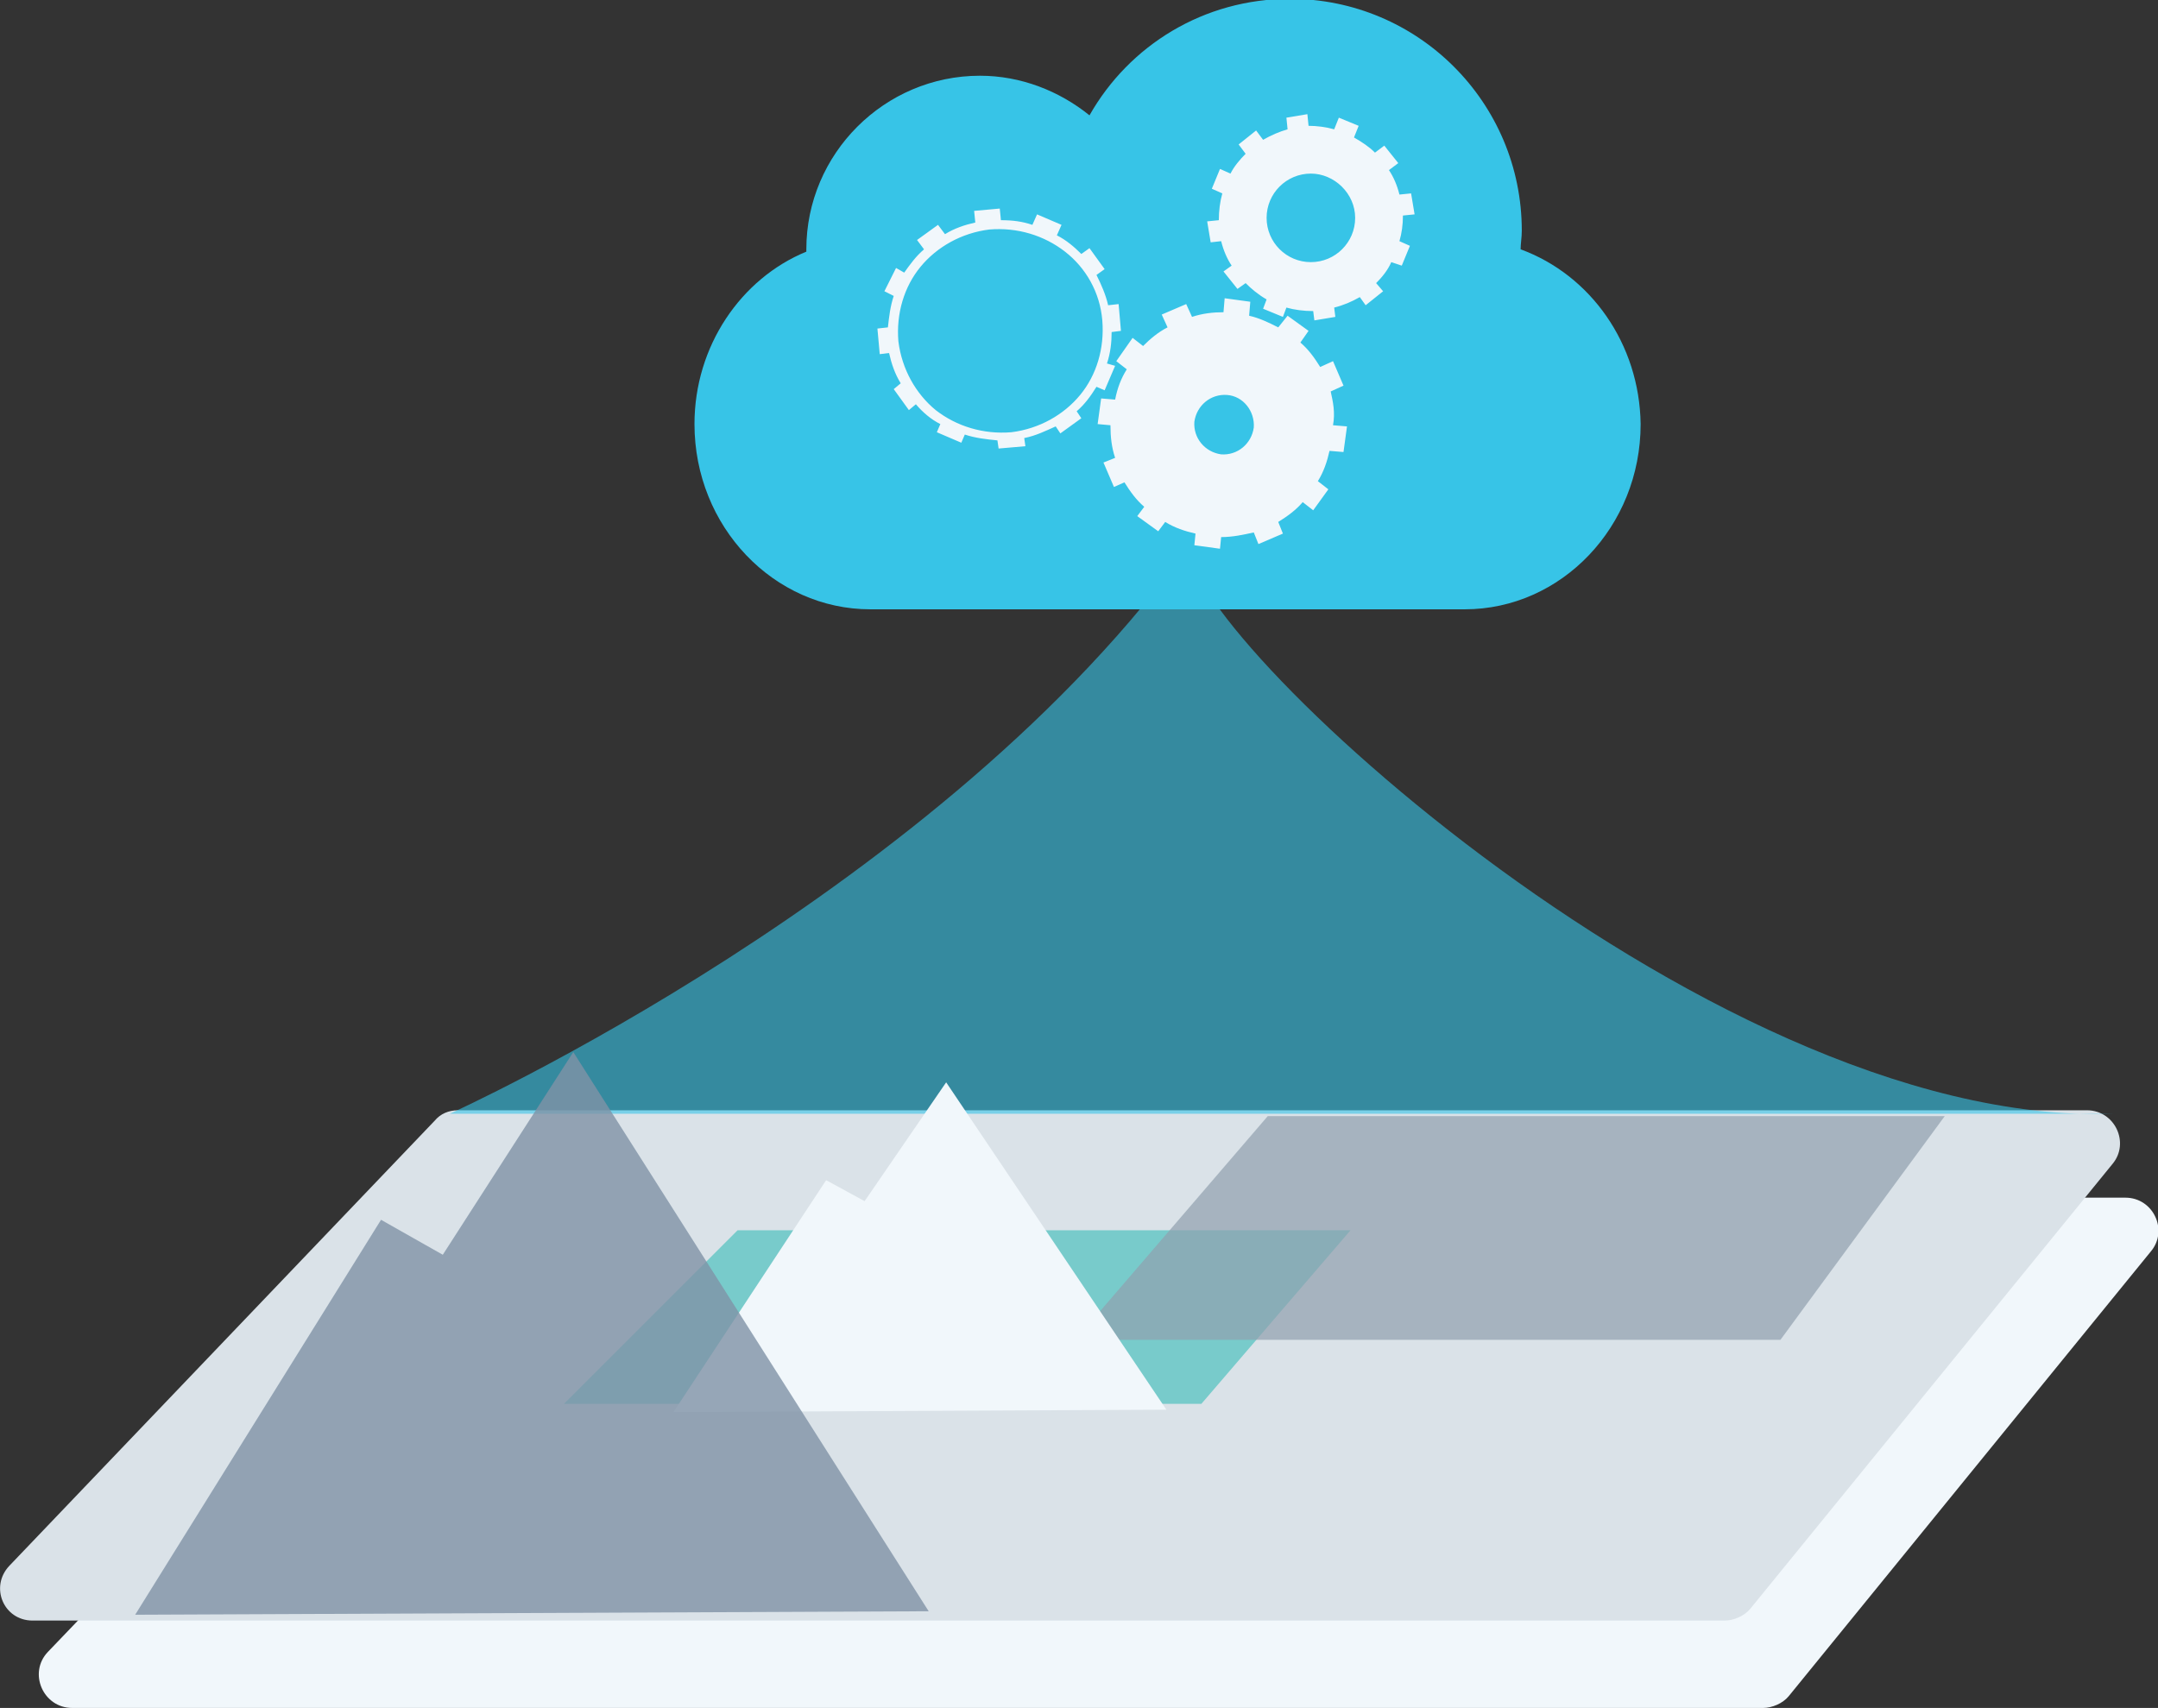 <?xml version="1.0" encoding="utf-8"?>
<!-- Generator: Adobe Illustrator 19.1.0, SVG Export Plug-In . SVG Version: 6.00 Build 0)  -->
<svg version="1.1" id="Layer_1" xmlns="http://www.w3.org/2000/svg" xmlns:xlink="http://www.w3.org/1999/xlink" x="0px" y="0px"
	 viewBox="0 0 185.2 146.6" style="enable-background:new 0 0 185.2 146.6;" xml:space="preserve">
<rect x="0" y="0" width="185.2" height="146.6" fill="#333333" stroke="none"/>
<style type="text/css">
	.st0{fill:#F1F7FB;}
	.st1{fill:#DAE2E8;}
	.st2{opacity:0.7;fill:#4FC2C0;}
	.st3{opacity:0.7;fill:#91A0AF;}
	.st4{opacity:0.6;fill:#37C4E7;}
	.st5{opacity:0.8;fill:#8092A6;}
	.st6{fill:#37C4E7;}
</style>
<g>
	<g>
		<path class="st0" d="M6.2,146.6h145.1c0.8,0,1.7-0.4,2.2-1l31.1-38.2c1.5-1.8,0.2-4.6-2.2-4.6H42.6c-0.8,0-1.5,0.3-2,0.9
			L4.1,141.8C2.4,143.6,3.7,146.6,6.2,146.6z"/>
		<path class="st1" d="M2.8,139.1H148c0.8,0,1.7-0.4,2.2-1l31.1-38.2c1.5-1.8,0.2-4.6-2.2-4.6H39.3c-0.8,0-1.5,0.3-2,0.9L0.8,134.4
			C-0.9,136.2,0.3,139.1,2.8,139.1z"/>
		<polygon class="st2" points="48.4,120.5 103.1,120.5 115.9,105.6 63.3,105.6 		"/>
		<polygon class="st3" points="92.3,115 152.8,115 166.9,95.8 108.8,95.8 		"/>
	</g>
	<path class="st4" d="M38.6,95.6c0,0,42.5-19.2,63.7-49.1c-3.4,5.3,43.5,50.3,79,49.1L38.6,95.6z"/>
	<polygon class="st0" points="57.8,121.2 70.9,101.3 74.2,103.1 81.2,92.9 100.1,121 	"/>
	<polygon class="st5" points="11.6,138.6 32.7,104.7 38,107.7 49.2,90.3 79.7,138.3 	"/>
	<g>
		<g>
			<g id="Shape_328_1_">
				<path class="st6" d="M130.5,21.4c0-0.5,0.1-1,0.1-1.6c0-11-8.9-19.9-19.9-19.9c-7.4,0-13.8,4-17.2,10c-2.6-2.1-5.9-3.4-9.4-3.4
					c-8.2,0-14.9,6.7-14.9,14.9c0,0,0,0.1,0,0.2c-5.6,2.3-9.6,8.1-9.6,14.8c0,8.8,6.8,15.9,15.1,15.9h51c8.3,0,15.1-7.1,15.1-15.9
					C140.7,29.5,136.5,23.6,130.5,21.4z"/>
			</g>
		</g>
	</g>
	<g>
		<g>
			<path class="st0" d="M94.6,27.5c0.2,2.4-0.5,4.7-1.9,6.4c-1.4,1.7-3.5,2.9-5.9,3.2c-2.4,0.2-4.7-0.5-6.5-1.9
				c-1.7-1.4-2.9-3.5-3.2-5.9c-0.2-2.4,0.5-4.7,1.9-6.4c1.4-1.7,3.5-2.9,5.9-3.2c2.4-0.2,4.7,0.5,6.5,1.9
				C93.2,23,94.4,25.1,94.6,27.5 M92.8,21.8c-0.6-0.6-1.3-1.2-2.1-1.6l0.4-0.9l-2.1-0.9l-0.4,0.9c-0.9-0.3-1.7-0.4-2.7-0.4l-0.1-1
				l-2.2,0.2l0.1,1c-0.9,0.2-1.8,0.5-2.6,1l-0.6-0.8l-1.8,1.3l0.6,0.8c-0.7,0.6-1.2,1.3-1.7,2L76.9,23L75.9,25l0.8,0.4
				c-0.3,0.9-0.4,1.8-0.5,2.7l-0.9,0.1l0.2,2.2l0.8-0.1c0.2,0.9,0.5,1.8,1,2.6l-0.6,0.5l1.3,1.8l0.6-0.5c0.6,0.7,1.3,1.3,2.1,1.7
				l-0.3,0.7l2.1,0.9l0.3-0.7c0.9,0.3,1.8,0.4,2.8,0.5l0.1,0.7l2.3-0.2l-0.1-0.7c1-0.2,1.8-0.6,2.7-1l0.4,0.6l1.8-1.3l-0.4-0.6
				c0.7-0.6,1.2-1.3,1.7-2.1l0.7,0.3l0.9-2.1L95,31.2c0.3-0.9,0.4-1.8,0.4-2.7l0.8-0.1L96,26.1l-0.9,0.1c-0.2-0.9-0.6-1.8-1-2.6
				l0.7-0.5l-1.3-1.8L92.8,21.8z M116.3,18.7c0,2.1-1.7,3.8-3.8,3.8c-2.1,0-3.8-1.7-3.8-3.8c0-2.1,1.7-3.8,3.8-3.8
				C114.5,14.9,116.3,16.6,116.3,18.7 M120.4,18.5l1-0.1l-0.3-1.8l-1,0.1c-0.2-0.8-0.5-1.5-0.9-2.1l0.8-0.6l-1.2-1.5l-0.8,0.6
				c-0.5-0.5-1.1-0.9-1.8-1.3l0.4-1l-1.7-0.7l-0.4,1c-0.7-0.2-1.5-0.3-2.2-0.3l-0.1-1l-1.8,0.3l0.1,1c-0.7,0.2-1.4,0.5-2.1,0.9
				l-0.6-0.8l-1.5,1.2l0.6,0.8c-0.5,0.5-1,1.1-1.3,1.7l-0.9-0.4l-0.7,1.7l0.9,0.4c-0.2,0.7-0.3,1.5-0.3,2.3l-1,0.1l0.3,1.8l0.9-0.1
				c0.2,0.8,0.5,1.5,0.9,2.1l-0.7,0.5l1.2,1.5l0.7-0.5c0.5,0.5,1.1,1,1.8,1.4l-0.3,0.8l1.7,0.7l0.3-0.8c0.7,0.2,1.5,0.3,2.3,0.3
				l0.1,0.8l1.8-0.3l-0.1-0.8c0.8-0.2,1.5-0.5,2.2-0.9l0.5,0.7l1.5-1.2l-0.6-0.7c0.5-0.5,1-1.1,1.3-1.8l0.9,0.3l0.7-1.7l-0.9-0.4
				C120.3,20,120.4,19.3,120.4,18.5 M107.6,36.7c-0.2,1.4-1.4,2.4-2.8,2.3c-1.4-0.2-2.4-1.4-2.3-2.8c0.2-1.4,1.4-2.4,2.8-2.3
				C106.7,34,107.7,35.3,107.6,36.7 M114.2,33.6l1.1-0.5l-0.9-2.1l-1.1,0.5c-0.5-0.8-1-1.5-1.7-2.1l0.7-1l-1.8-1.3l-0.8,1
				c-0.8-0.4-1.6-0.8-2.5-1l0.1-1.2l-2.2-0.3l-0.1,1.2c-0.9,0-1.8,0.1-2.7,0.4l-0.5-1.1l-2.1,0.9l0.5,1.1c-0.8,0.4-1.5,1-2.1,1.6
				l-0.9-0.7L95.8,31l0.9,0.7c-0.5,0.8-0.8,1.6-1,2.6l-1.2-0.1l-0.3,2.2l1.1,0.1c0,1,0.1,1.9,0.4,2.8l-1,0.4l0.9,2.1l0.9-0.4
				c0.5,0.8,1,1.5,1.7,2.1l-0.6,0.8l1.8,1.3l0.6-0.8c0.8,0.5,1.7,0.8,2.6,1l-0.1,1l2.2,0.3l0.1-1c1,0,1.9-0.2,2.8-0.4l0.4,1l2.1-0.9
				l-0.4-1c0.8-0.5,1.5-1,2.1-1.7l0.9,0.7l1.3-1.8l-0.9-0.7c0.5-0.8,0.8-1.7,1-2.6l1.2,0.1l0.3-2.2l-1.2-0.1
				C114.6,35.4,114.4,34.5,114.2,33.6"/>
		</g>
	</g>
</g>
</svg>
